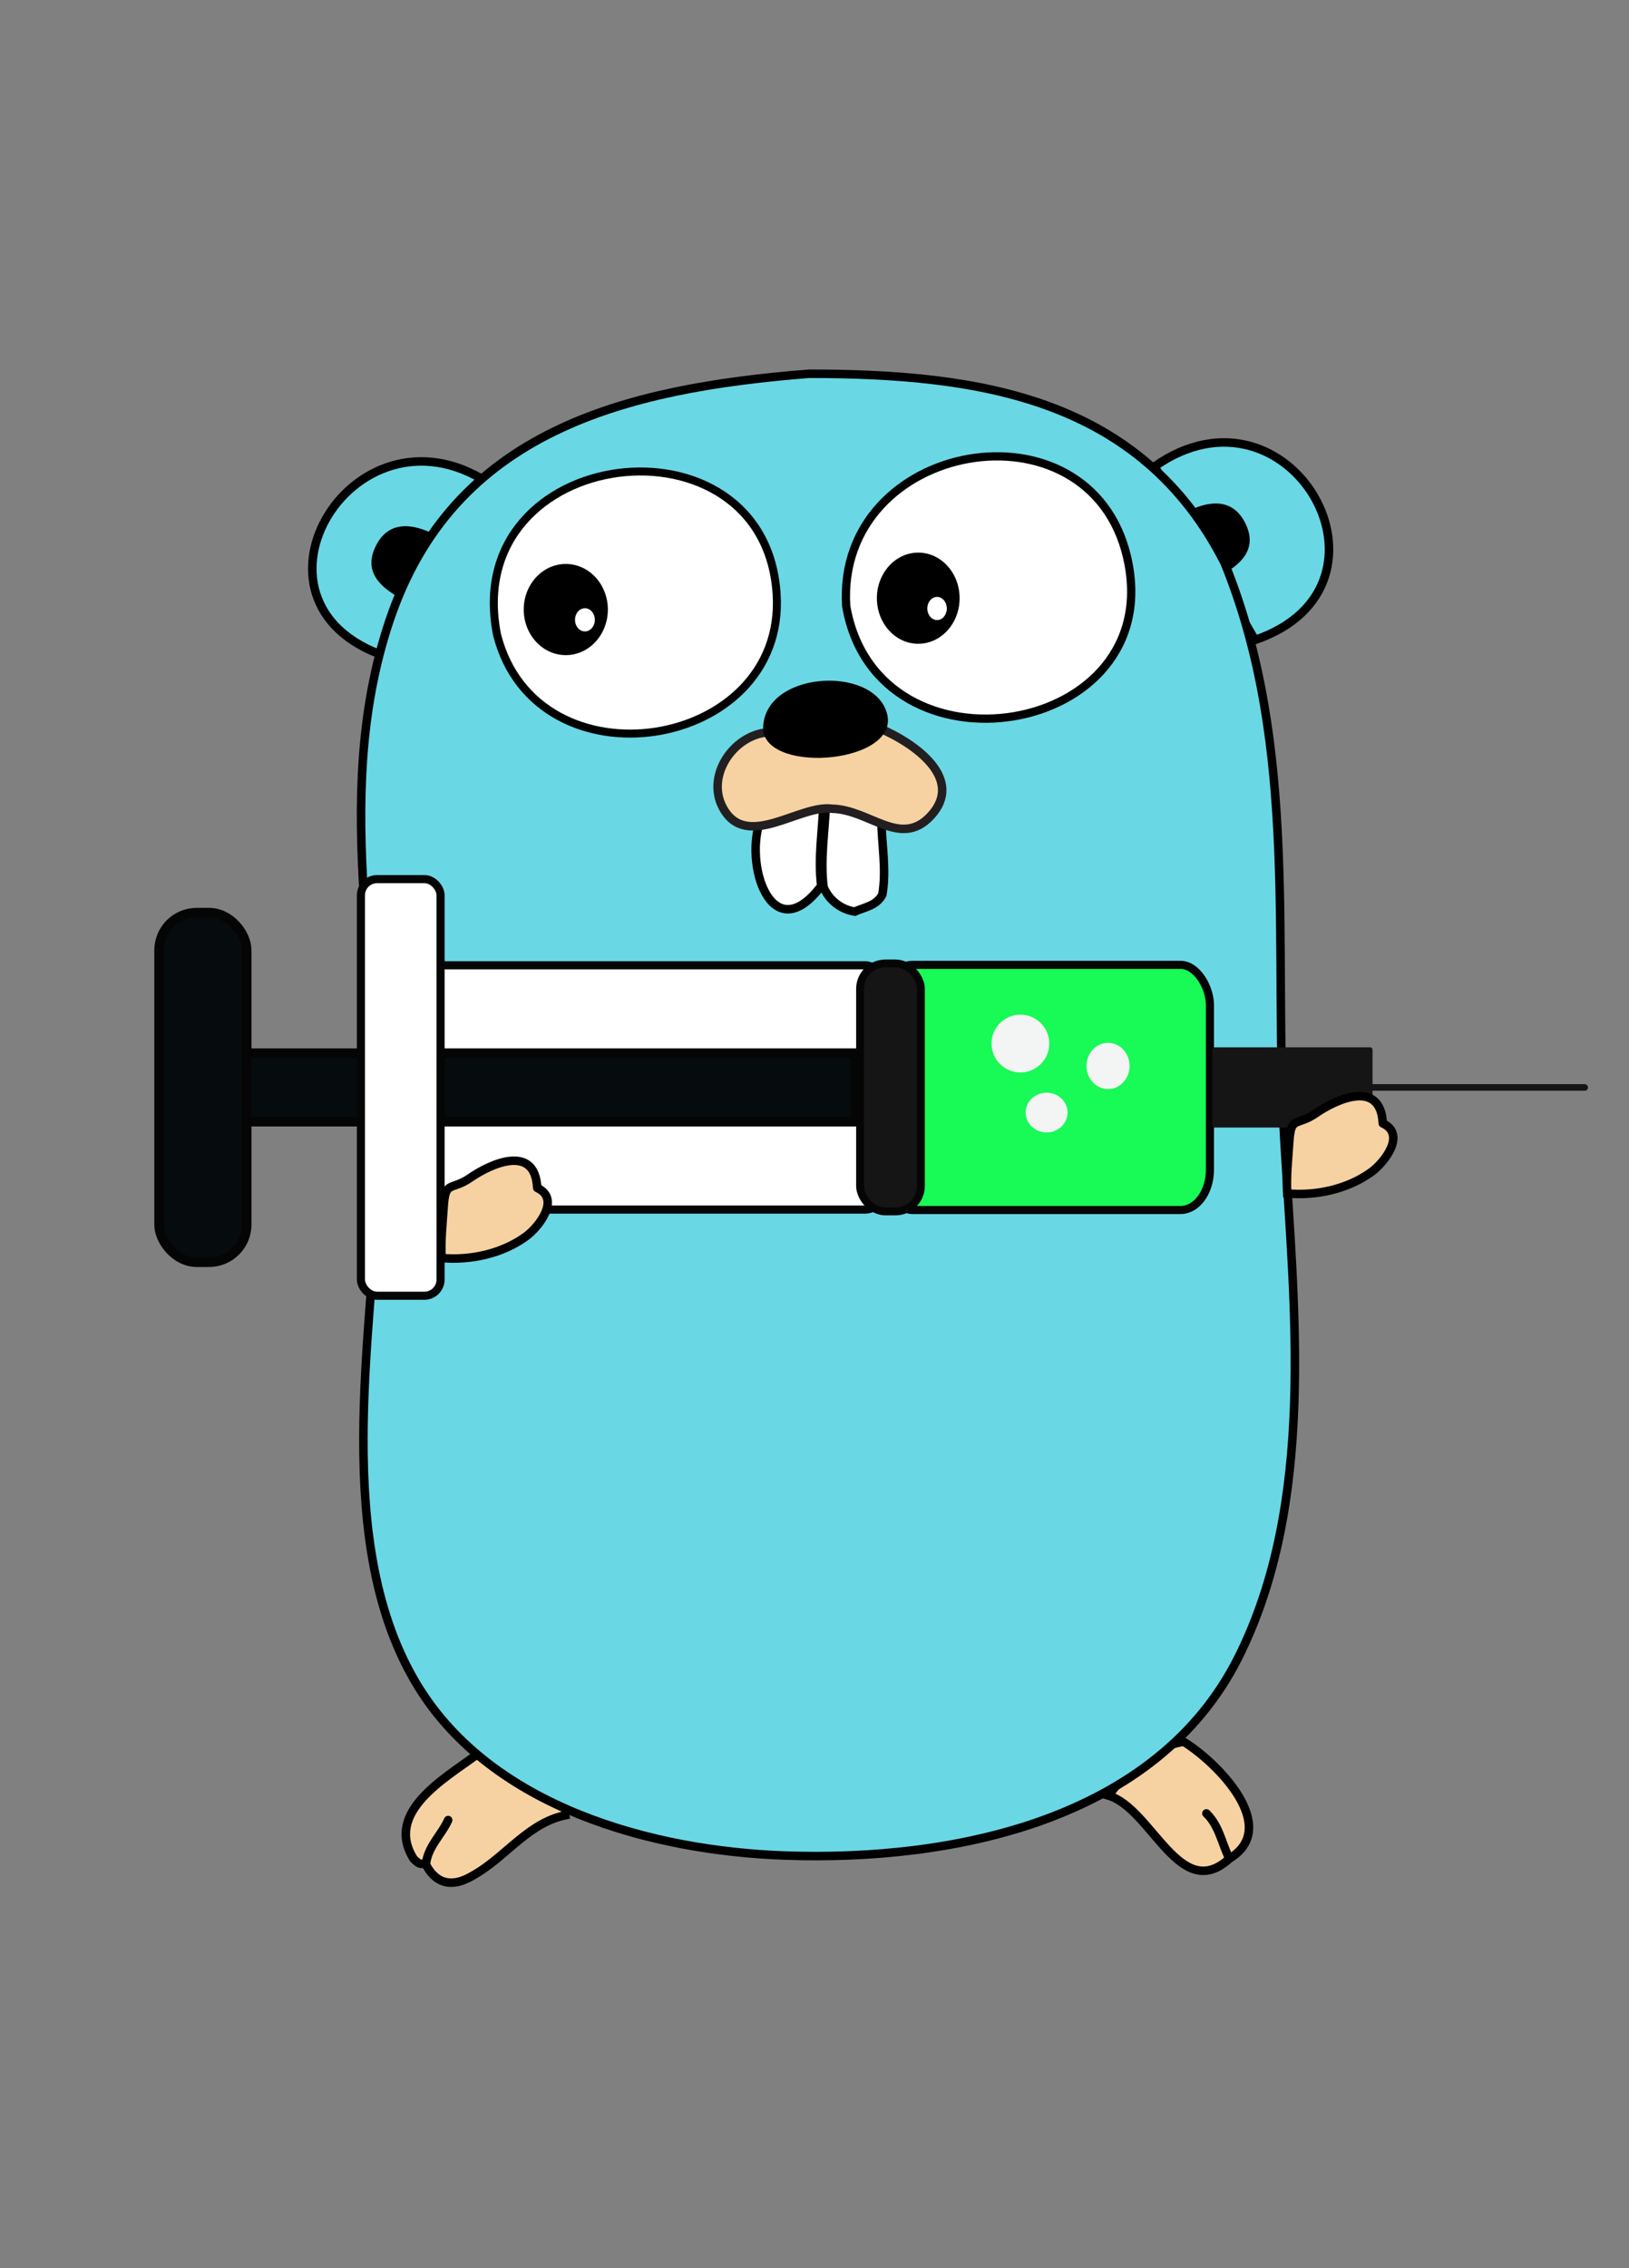 <svg width="401.98" height="559.472" xmlns="http://www.w3.org/2000/svg" xmlns:svg="http://www.w3.org/2000/svg" xmlns:xlink="http://www.w3.org/1999/xlink">
 <rect width="100%" height="100%" fill="#808080" stroke="none"/>
 <defs>
  <clipPath clipPathUnits="userSpaceOnUse" id="clipPath3114">
   <use x="0" y="0" xlink:href="#g3110" id="use3116" width="100%" height="100%"/>
  </clipPath>
  <clipPath clipPathUnits="userSpaceOnUse" id="clipPath3123">
   <use x="0" y="0" xlink:href="#g3119" id="use3125" width="100%" height="100%"/>
  </clipPath>
 </defs>
 <g display="inline">
  <title>Layer 1</title>
  <path d="m97.389,162.558c-42.208,-11.869 -10.823,-65.565 23.071,-43.479l-23.071,43.479z" id="path880" stroke-linecap="round" stroke-width="2.1" stroke="#000000" fill-rule="evenodd" fill="#6ad7e5" clip-rule="evenodd"/>
  <path d="m284.918,115.05c33.409,-23.466 63.599,29.478 24.772,42.799l-24.772,-42.799z" id="path882" stroke-linecap="round" stroke-width="2.1" stroke="#000000" fill-rule="evenodd" fill="#6ad7e5" clip-rule="evenodd"/>
  <path d="m292.104,429.601c8.486,5.251 23.997,21.127 11.267,28.826c-12.232,11.199 -19.078,-12.293 -29.814,-15.548c4.623,-6.279 10.484,-12.004 18.547,-13.278z" id="path884" stroke-linecap="round" stroke-width="2.1" stroke="#000000" fill-rule="evenodd" fill="#f6d2a2" clip-rule="evenodd"/>
  <path d="m303.371,458.426c-1.887,-3.753 -2.521,-8.133 -5.671,-11.157" id="path886" stroke-linecap="round" stroke-width="2.1" stroke="#000000" fill-rule="evenodd" fill="none" clip-rule="evenodd"/>
  <path d="m140.496,447.543c-9.96,1.541 -15.567,10.527 -23.87,15.091c-7.825,4.665 -10.818,-1.494 -11.523,-2.744c-1.226,-0.559 -1.123,0.521 -3.016,-1.385c-7.253,-11.448 7.558,-19.816 15.271,-25.502c10.742,-2.171 17.474,7.141 23.139,14.541z" id="path888" stroke-linecap="round" stroke-width="2.1" stroke="#000000" fill-rule="evenodd" fill="#f6d2a2" clip-rule="evenodd"/>
  <path d="m105.104,459.889c0.379,-4.363 3.839,-7.285 5.487,-10.974" id="path890" stroke-linecap="round" stroke-width="2.1" stroke="#000000" fill-rule="evenodd" fill="none" clip-rule="evenodd"/>
  <path d="m99.15,147.728c-5.569,-2.946 -9.654,-6.946 -6.247,-13.387c3.154,-5.963 9.012,-5.315 14.581,-2.369l-8.334,15.756z" id="path892" stroke-width="0.7" fill-rule="evenodd" clip-rule="evenodd"/>
  <path d="m300.892,142.128c5.569,-2.946 9.654,-6.946 6.247,-13.387c-3.154,-5.963 -9.012,-5.315 -14.581,-2.369l8.334,15.756z" id="path894" stroke-width="0.7" fill-rule="evenodd" clip-rule="evenodd"/>
  <g id="g902" transform="matrix(0.7,0,0,0.7,64.491,83.561) ">
   <path d="m193.101,12.32c60.365,0 116.953,8.633 146.452,66.629c26.478,65.006 17.062,135.104 21.1,203.806c3.468,58.992 11.157,127.145 -16.21,181.812c-28.79,57.514 -100.73,71.982 -160,69.863c-46.555,-1.666 -102.794,-16.854 -129.069,-59.389c-30.826,-49.9 -16.232,-124.098 -13.993,-179.622c2.652,-65.771 -17.815,-131.742 3.792,-196.101c22.415,-66.763 82.867,-81.851 147.928,-86.998" id="path900" stroke-linecap="round" stroke-width="3" stroke="#000000" fill-rule="evenodd" fill="#6ad7e5" clip-rule="evenodd"/>
  </g>
  <path d="m208.809,149.473c7.587,44.102 79.675,32.441 69.321,-12.038c-9.285,-39.886 -71.842,-28.846 -69.321,12.038" id="path904" stroke-linecap="round" stroke-width="2.036" stroke="#000000" fill-rule="evenodd" fill="#ffffff" clip-rule="evenodd"/>
  <path d="m122.663,156.606c9.833,38.395 71.305,28.565 68.988,-9.949c-2.776,-46.127 -78.389,-37.226 -68.988,9.949" id="path906" stroke-linecap="round" stroke-width="1.975" stroke="#000000" fill-rule="evenodd" fill="#ffffff" clip-rule="evenodd"/>
  <path d="m217.507,202.394c0.032,5.734 1.303,12.171 0.218,18.271c-1.464,2.766 -4.335,3.059 -6.81,4.177c-3.423,-0.537 -6.301,-2.785 -7.674,-5.986c-0.878,-6.962 0.328,-13.703 0.549,-20.668l13.716,4.207z" id="path908" stroke-linecap="round" stroke-width="2.1" stroke="#000000" fill-rule="evenodd" fill="#ffffff" clip-rule="evenodd"/>
  <g id="g914" transform="matrix(0.7,0,0,0.7,64.491,83.561) ">
   <ellipse cx="107.324" cy="95.404" rx="14.829" ry="16.062" id="ellipse910" fill-rule="evenodd" clip-rule="evenodd"/>
   <ellipse cx="114.069" cy="99.029" rx="3.496" ry="4.082" id="ellipse912" fill-rule="evenodd" fill="#ffffff" clip-rule="evenodd"/>
  </g>
  <g id="g920" transform="matrix(0.7,0,0,0.7,64.491,83.561) ">
   <ellipse cx="231.571" cy="91.404" rx="14.582" ry="16.062" id="ellipse916" fill-rule="evenodd" clip-rule="evenodd"/>
   <ellipse cx="238.204" cy="95.029" rx="3.438" ry="4.082" id="ellipse918" fill-rule="evenodd" fill="#ffffff" clip-rule="evenodd"/>
  </g>
  <path d="m187.843,201.77c-4.529,10.976 2.526,32.925 14.814,16.736c-0.878,-6.962 0.328,-13.703 0.549,-20.668l-15.364,3.933z" id="path922" stroke-linecap="round" stroke-width="2.1" stroke="#000000" fill-rule="evenodd" fill="#ffffff" clip-rule="evenodd"/>
  <g id="g928" transform="matrix(0.7,0,0,0.7,64.491,83.561) ">
   <path d="m178.431,138.673c-12.059,1.028 -21.916,15.366 -15.646,26.709c8.303,15.024 26.836,-1.329 38.379,0.203c13.285,0.272 24.17,14.047 34.84,2.49c11.867,-12.854 -5.109,-25.373 -18.377,-30.97l-39.196,1.568z" id="path924" stroke-linecap="round" stroke-width="3" stroke="#231f20" fill-rule="evenodd" fill="#f6d2a2" clip-rule="evenodd"/>
   <path d="m176.913,138.045c-0.893,-20.891 38.938,-23.503 43.642,-6.016c4.692,17.446 -41.681,21.498 -43.642,6.016c-1.565,-12.363 0,0 0,0z" id="path926" fill-rule="evenodd" clip-rule="evenodd"/>
  </g>
  <rect id="rect3160" width="0" height="0" x="390.162" y="269.637" stroke-miterlimit="4" stroke-width="0" stroke="#050505" fill="#151516"/>
  <path fill="#18fa56" stroke="#050505" stroke-width="0" stroke-linejoin="null" stroke-linecap="null" d="m0,-256.294l9.856,0l0,9.856l-9.856,0l0,-9.856zm1.15,-8.706l0,7.556l7.556,0l0,-7.556l-7.556,0z" id="svg_2"/>
  <path fill="#18fa56" stroke="#050505" stroke-width="0" stroke-linejoin="null" stroke-linecap="null" d="m0,-259.723l5.973,0l0,5.973l-5.973,0l0,-5.973zm0.697,-5.277l0,4.58l4.58,0l0,-4.58l-4.58,0z" id="svg_3"/>
 </g>
 <g display="inline">
  <title>Injector</title>
  <rect id="rect3131" width="21.595" height="86.199" x="39.267" y="225.112" rx="9.269" stroke-miterlimit="4" stroke-width="2.381" stroke="#050505" fill="#060b0d"/>
  <rect stroke="#050505" ry="4" rx="4" fill="#ffffff" stroke-width="2" stroke-dasharray="null" stroke-linejoin="null" stroke-linecap="null" x="97.883" y="238.083" width="119.64" height="60.258" id="svg_7"/>
  <rect id="rect3129" width="150.258" height="16.877" x="60.862" y="259.773" stroke-miterlimit="4" stroke-width="2.381" stroke="#050505" fill="#060b0d"/>
  <rect id="rect3133" width="80.594" height="60.47" x="217.977" y="237.977" rx="7.263" ry="9.953" stroke-miterlimit="4" stroke-width="2" stroke="#050505" fill="#18fa56"/>
  <rect id="rect3154" width="39.561" height="19.78" x="299.133" y="258.321" ry="0.544" stroke-miterlimit="4" stroke-width="0" stroke="#050505" fill="#151516"/>
  <rect id="rect3158" width="54.986" height="1.633" x="336.879" y="267.395" ry="0.817" stroke-miterlimit="4" stroke-width="0" stroke="#050505" fill="#151516"/>
  <rect id="rect3127" width="15.019" height="61.172" x="212.23" y="237.625" rx="6.287" stroke-miterlimit="4" stroke-width="1.933" stroke="#050505" fill="#151516"/>
  <rect stroke="#050505" id="svg_1" ry="4" rx="4" fill="#ffffff" stroke-width="2" stroke-dasharray="null" stroke-linejoin="null" stroke-linecap="null" x="89.063" y="216.831" width="19.655" height="102.762"/>
 </g>
 <g>
  <title>Left hand</title>
  <path d="m132.566,292.996c-0.535,-11.026 -11.549,-5.924 -16.538,-2.477c-4.736,3.272 -6.12,0.552 -6.536,7.011c-0.272,4.245 -0.762,8.49 -0.521,12.751c7.161,0.649 14.95,-1.056 20.821,-5.321c3.024,-2.197 8.694,-9.211 2.774,-11.963" id="path876" stroke-linecap="round" stroke-width="2.1" stroke="#000000" fill-rule="evenodd" fill="#f6d2a2" clip-rule="evenodd"/>
  <path d="m341.224,277.077c-0.535,-11.026 -11.549,-5.924 -16.538,-2.477c-4.736,3.272 -6.12,0.552 -6.536,7.011c-0.272,4.245 -0.762,8.49 -0.521,12.751c7.161,0.649 14.95,-1.056 20.821,-5.321c3.023,-2.197 8.694,-9.211 2.774,-11.963" id="path896" stroke-linecap="round" stroke-width="2.1" stroke="#000000" fill-rule="evenodd" fill="#f6d2a2" clip-rule="evenodd"/>
 </g>
 <g>
  <title>Bubbles</title>
  <g id="g3193" stroke="null">
   <path d="m249.711,264.203a7.124,7.124 0 0 1 -4.764,-8.768a7.124,7.124 0 0 1 8.676,-4.93a7.124,7.124 0 0 1 5.095,8.58a7.124,7.124 0 0 1 -8.482,5.257" id="path3168" stroke-miterlimit="4" stroke-width="0" fill="#f3f4f4" stroke="#050505"/>
  </g>
  <path id="path3185" d="m256.751,279.096a5.172,4.9 0 0 1 -3.458,-6.03a5.172,4.9 0 0 1 6.298,-3.391a5.172,4.9 0 0 1 3.699,5.901a5.172,4.9 0 0 1 -6.157,3.616" stroke-miterlimit="4" stroke-width="0" stroke="#050505" fill="#f3f4f4"/>
  <g id="g3190">
   <path d="m271.871,268.369a5.314,5.703 0 0 1 -3.554,-7.019a5.314,5.703 0 0 1 6.472,-3.947a5.314,5.703 0 0 1 3.8,6.869a5.314,5.703 0 0 1 -6.327,4.209" id="path3187" stroke-miterlimit="4" stroke-width="0" stroke="#050505" fill="#f3f4f4"/>
  </g>
 </g>
</svg>
